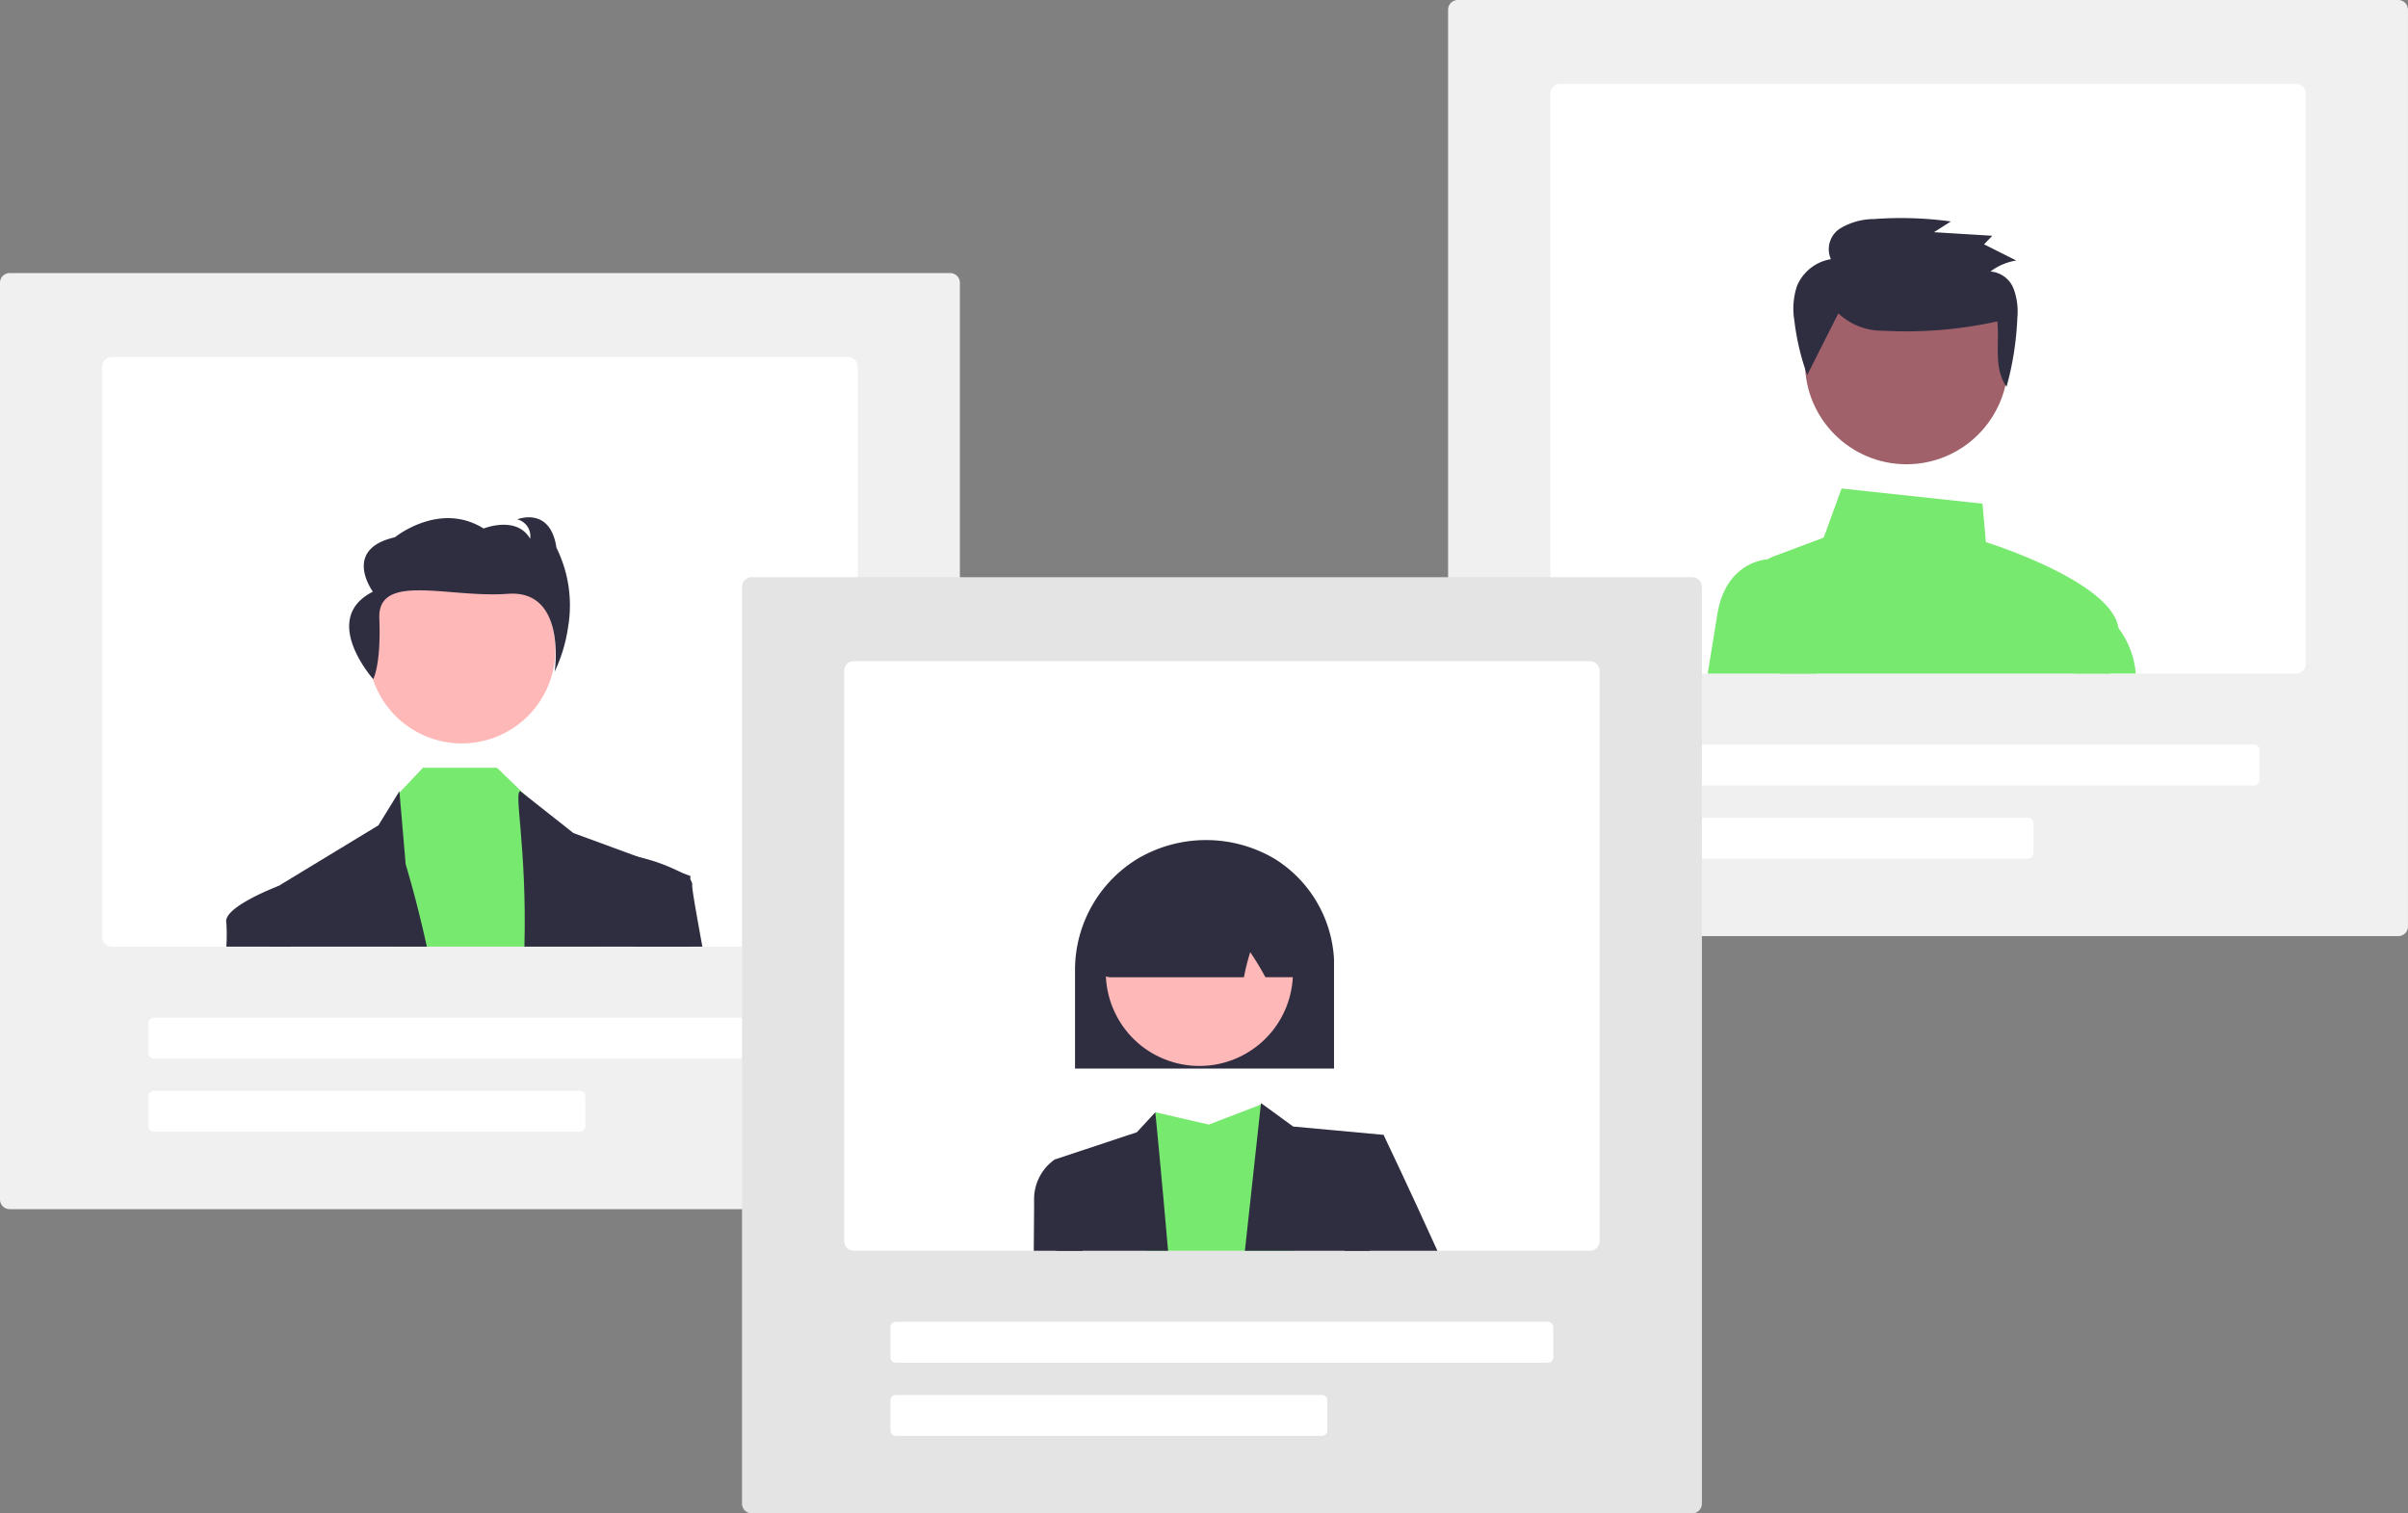 <svg xmlns="http://www.w3.org/2000/svg" width="140.596" height="88.37" viewBox="0 0 140.596 88.37">
  <rect x="0" y="0" width="140.596" height="88.37" fill="#808080" stroke="none"/>
  <g id="undraw_experts_re_i40h" transform="translate(0 0)">
    <path id="Path_1545" data-name="Path 1545" d="M258.186,345.064H203.271a.566.566,0,0,1-.565-.565V290.966a.566.566,0,0,1,.565-.566h54.915a.566.566,0,0,1,.565.566V344.5A.566.566,0,0,1,258.186,345.064Z" transform="translate(-202.706 -274.455)" fill="#f0f0f0"/>
    <path id="Path_1546" data-name="Path 1546" d="M279.983,318.1H237.006a.566.566,0,0,0-.565.565v33.3a.566.566,0,0,0,.565.565h42.977a.566.566,0,0,0,.565-.565v-33.3A.566.566,0,0,0,279.983,318.1Z" transform="translate(-230.471 -297.252)" fill="#fff"/>
    <path id="Path_1547" data-name="Path 1547" d="M290.1,538.517H252.024a.315.315,0,0,1-.314-.314v-1.759a.315.315,0,0,1,.314-.314H290.1a.315.315,0,0,1,.314.314V538.2a.314.314,0,0,1-.314.314Z" transform="translate(-243.039 -476.704)" fill="#fff"/>
    <path id="Path_1548" data-name="Path 1548" d="M276.9,562.664H252.024a.314.314,0,0,1-.314-.314V560.59a.315.315,0,0,1,.314-.314H276.9a.315.315,0,0,1,.314.314v1.759A.314.314,0,0,1,276.9,562.664Z" transform="translate(-243.039 -496.579)" fill="#fff"/>
    <circle id="Ellipse_306" data-name="Ellipse 306" cx="5.464" cy="5.464" r="5.464" transform="translate(21.497 32.483)" fill="#ffb8b8"/>
    <path id="Path_1549" data-name="Path 1549" d="M141.2,263.833H129.086l.4-8.907.094-.1,1.36-1.436h4.327l1.6,1.553.13.126,3.414,3.272Z" transform="translate(-106.245 -208.555)" fill="#77e96f"/>
    <path id="Path_1550" data-name="Path 1550" d="M300.767,470.472H291.6c-.023-2.011-.035-3.214-.035-3.214l.53-.323h0l5.841-3.546,1.226-1.992.006.07.361,4.2S300.13,467.589,300.767,470.472Z" transform="translate(-275.843 -415.194)" fill="#2f2e41"/>
    <path id="Path_1551" data-name="Path 1551" d="M383.816,470.472h-9.709c.147-5.863-.645-9.077-.237-9.077l.237.187,2.861,2.259,3.771,1.384h0l2.6.954.456.167v.215C383.8,467.076,383.8,468.485,383.816,470.472Z" transform="translate(-343.487 -415.194)" fill="#2f2e41"/>
    <path id="Path_1552" data-name="Path 1552" d="M319.334,380.457s.464-.815.356-3.539,4.04-1.183,7.505-1.443,2.732,4.547,2.732,4.547a9.061,9.061,0,0,0,.785-2.606,7.574,7.574,0,0,0-.68-4.632c-.358-2.438-2.287-1.657-2.287-1.657a1.012,1.012,0,0,1,.751,1.135c-.786-1.379-2.716-.6-2.716-.6-2.573-1.615-5.181.512-5.181.512-3.108.705-1.285,3.177-1.285,3.177C316.189,376.934,319.334,380.457,319.334,380.457Z" transform="translate(-297.543 -340.8)" fill="#2f2e41"/>
    <path id="Path_1553" data-name="Path 1553" d="M281.122,496.232h-3.766a11.361,11.361,0,0,0,0-1.394c-.225-.9,2.939-2.107,3.035-2.144h0l.6.324Z" transform="translate(-264.14 -440.954)" fill="#2f2e41"/>
    <path id="Path_1554" data-name="Path 1554" d="M413.774,488.13h-3.956l-.494-4.876.554-.4.139.034h0a10.853,10.853,0,0,1,2.6.954,1.612,1.612,0,0,1,.456.382.471.471,0,0,1,.108.334C413.164,484.736,413.4,486.078,413.774,488.13Z" transform="translate(-372.765 -432.853)" fill="#2f2e41"/>
    <path id="Path_1555" data-name="Path 1555" d="M736.026,254.949H681.111a.566.566,0,0,1-.565-.565V200.851a.566.566,0,0,1,.565-.565h54.915a.566.566,0,0,1,.565.565v53.533a.566.566,0,0,1-.565.565Z" transform="translate(-595.996 -200.285)" fill="#f0f0f0"/>
    <path id="Path_1556" data-name="Path 1556" d="M757.823,227.984H714.846a.566.566,0,0,0-.565.565v33.3a.566.566,0,0,0,.565.566h42.977a.566.566,0,0,0,.566-.565v-33.3A.566.566,0,0,0,757.823,227.984Z" transform="translate(-623.761 -223.083)" fill="#fff"/>
    <path id="Path_1557" data-name="Path 1557" d="M767.94,448.4H729.863a.314.314,0,0,1-.314-.314v-1.759a.314.314,0,0,1,.314-.314H767.94a.314.314,0,0,1,.314.314v1.759a.314.314,0,0,1-.314.314Z" transform="translate(-636.329 -402.535)" fill="#fff"/>
    <path id="Path_1558" data-name="Path 1558" d="M754.745,472.549H729.863a.314.314,0,0,1-.314-.314v-1.759a.314.314,0,0,1,.314-.314h24.881a.315.315,0,0,1,.314.314v1.759A.315.315,0,0,1,754.745,472.549Z" transform="translate(-636.329 -422.409)" fill="#fff"/>
    <path id="Path_1559" data-name="Path 1559" d="M803.008,372.32c.242-.873.431-1.626.528-2.159a1.535,1.535,0,0,0,.009-.5c-.362-2.575-6.9-4.751-7.737-5.02l-.2-2.242-8.228-.886-1.042,2.868-2.953,1.107a1.406,1.406,0,0,0-.3.156,1.462,1.462,0,0,0-.6,1.56l1.258,5.115Z" transform="translate(-679.857 -332.987)" fill="#77e96f"/>
    <path id="Path_1560" data-name="Path 1560" d="M772.6,391.522h-6.385c.229-1.425.434-2.685.567-3.487.488-2.918,2.614-3.167,2.947-3.187l.044,0h1.343Z" transform="translate(-666.508 -352.189)" fill="#77e96f"/>
    <path id="Path_1561" data-name="Path 1561" d="M889.177,405.7h1.548a5.038,5.038,0,0,0-1.012-2.657,3.173,3.173,0,0,0-1.107-.921l-.117-.05-1.361,3.628Z" transform="translate(-766.026 -366.37)" fill="#77e96f"/>
    <circle id="Ellipse_109" data-name="Ellipse 109" cx="5.925" cy="5.925" r="5.925" transform="translate(105.388 15.26)" fill="#a0616a"/>
    <path id="Path_696" data-name="Path 696" d="M797.138,277.833a3.742,3.742,0,0,0,2.609,1.014,24.569,24.569,0,0,0,6.672-.545c.136,1.314-.234,2.732.54,3.813a17.7,17.7,0,0,0,.629-4.013,3.843,3.843,0,0,0-.222-1.719,1.581,1.581,0,0,0-1.347-.993,3.375,3.375,0,0,1,1.506-.643l-1.881-.945.483-.5-3.406-.208.986-.627a21.391,21.391,0,0,0-4.483-.141,3.845,3.845,0,0,0-1.982.551,1.431,1.431,0,0,0-.538,1.792,2.6,2.6,0,0,0-1.983,1.573,4.2,4.2,0,0,0-.151,2.019,14.31,14.31,0,0,0,.75,3.174" transform="translate(-689.802 -259.535)" fill="#2f2e41"/>
    <path id="Path_1562" data-name="Path 1562" d="M503.011,445.442H448.1a.566.566,0,0,1-.565-.565V391.343a.566.566,0,0,1,.565-.565h54.915a.566.566,0,0,1,.565.565v53.533A.566.566,0,0,1,503.011,445.442Z" transform="translate(-404.211 -357.072)" fill="#e4e4e4"/>
    <path id="Path_1563" data-name="Path 1563" d="M524.808,418.476H481.831a.566.566,0,0,0-.566.565v33.3a.566.566,0,0,0,.565.565h42.977a.566.566,0,0,0,.565-.565v-33.3A.566.566,0,0,0,524.808,418.476Z" transform="translate(-431.976 -379.869)" fill="#fff"/>
    <path id="Path_1564" data-name="Path 1564" d="M534.925,638.894H496.848a.314.314,0,0,1-.314-.314v-1.759a.314.314,0,0,1,.314-.314h38.076a.315.315,0,0,1,.314.314v1.759a.314.314,0,0,1-.314.314Z" transform="translate(-444.544 -559.321)" fill="#fff"/>
    <path id="Path_1565" data-name="Path 1565" d="M521.73,663.041H496.848a.315.315,0,0,1-.314-.314v-1.759a.315.315,0,0,1,.314-.314H521.73a.314.314,0,0,1,.314.314v1.759A.314.314,0,0,1,521.73,663.041Z" transform="translate(-444.544 -579.195)" fill="#fff"/>
    <path id="Path_1566" data-name="Path 1566" d="M589.57,573.206H580.92l.539-8.09,3.12.72,3.035-1.167.08-.03.005,0a.034.034,0,0,1,0,.008C587.75,564.835,588.7,568.649,589.57,573.206Z" transform="translate(-513.999 -500.167)" fill="#77e96f"/>
    <path id="Path_1567" data-name="Path 1567" d="M418.89,365.917l-.808,6.769h-7.29l.93-8.537.009-.083.072.053.007,0,1.8,1.312Z" transform="translate(-338.106 -299.648)" fill="#2f2e41"/>
    <path id="Path_1568" data-name="Path 1568" d="M557.345,575.438h-6.528l-.094-5.329,4.8-1.593,1.078-1.167S556.946,570.861,557.345,575.438Z" transform="translate(-489.144 -502.4)" fill="#2f2e41"/>
    <path id="Path_1569" data-name="Path 1569" d="M651.86,581.582h-5.41l.347-4.849,1.92-1.92S650.237,578,651.86,581.582Z" transform="translate(-567.933 -508.543)" fill="#2f2e41"/>
    <path id="Path_1570" data-name="Path 1570" d="M546.681,588.281h-2.854c.013-1.553.02-2.626.02-2.929a2.829,2.829,0,0,1,1.2-2.4l1.441.48Z" transform="translate(-483.468 -515.242)" fill="#2f2e41"/>
    <path id="Path_1571" data-name="Path 1571" d="M557.439,485.1a7.6,7.6,0,0,1,3.729-6.516,7.869,7.869,0,0,1,7.963.07,7.362,7.362,0,0,1,3.43,5.854v6.374H557.439Z" transform="translate(-494.672 -428.482)" fill="#2f2e41"/>
    <circle id="Ellipse_307" data-name="Ellipse 307" cx="5.462" cy="5.462" r="5.462" transform="translate(62.616 54.611) rotate(-28.663)" fill="#ffb8b8"/>
    <path id="Path_1572" data-name="Path 1572" d="M566.149,490.233c-.041-.048-.138-.16.535-5.344l.021-.085h.061a11.408,11.408,0,0,1,10.3-.126.673.673,0,0,1,.381.544c.4,4.871.3,4.977.261,5.022a.669.669,0,0,1-.494.218H575.7l-.032-.057a15.632,15.632,0,0,0-.855-1.406,12.482,12.482,0,0,0-.349,1.375l-.018.089h-7.792A.667.667,0,0,1,566.149,490.233Z" transform="translate(-501.816 -433.397)" fill="#2f2e41"/>
  </g>
</svg>
